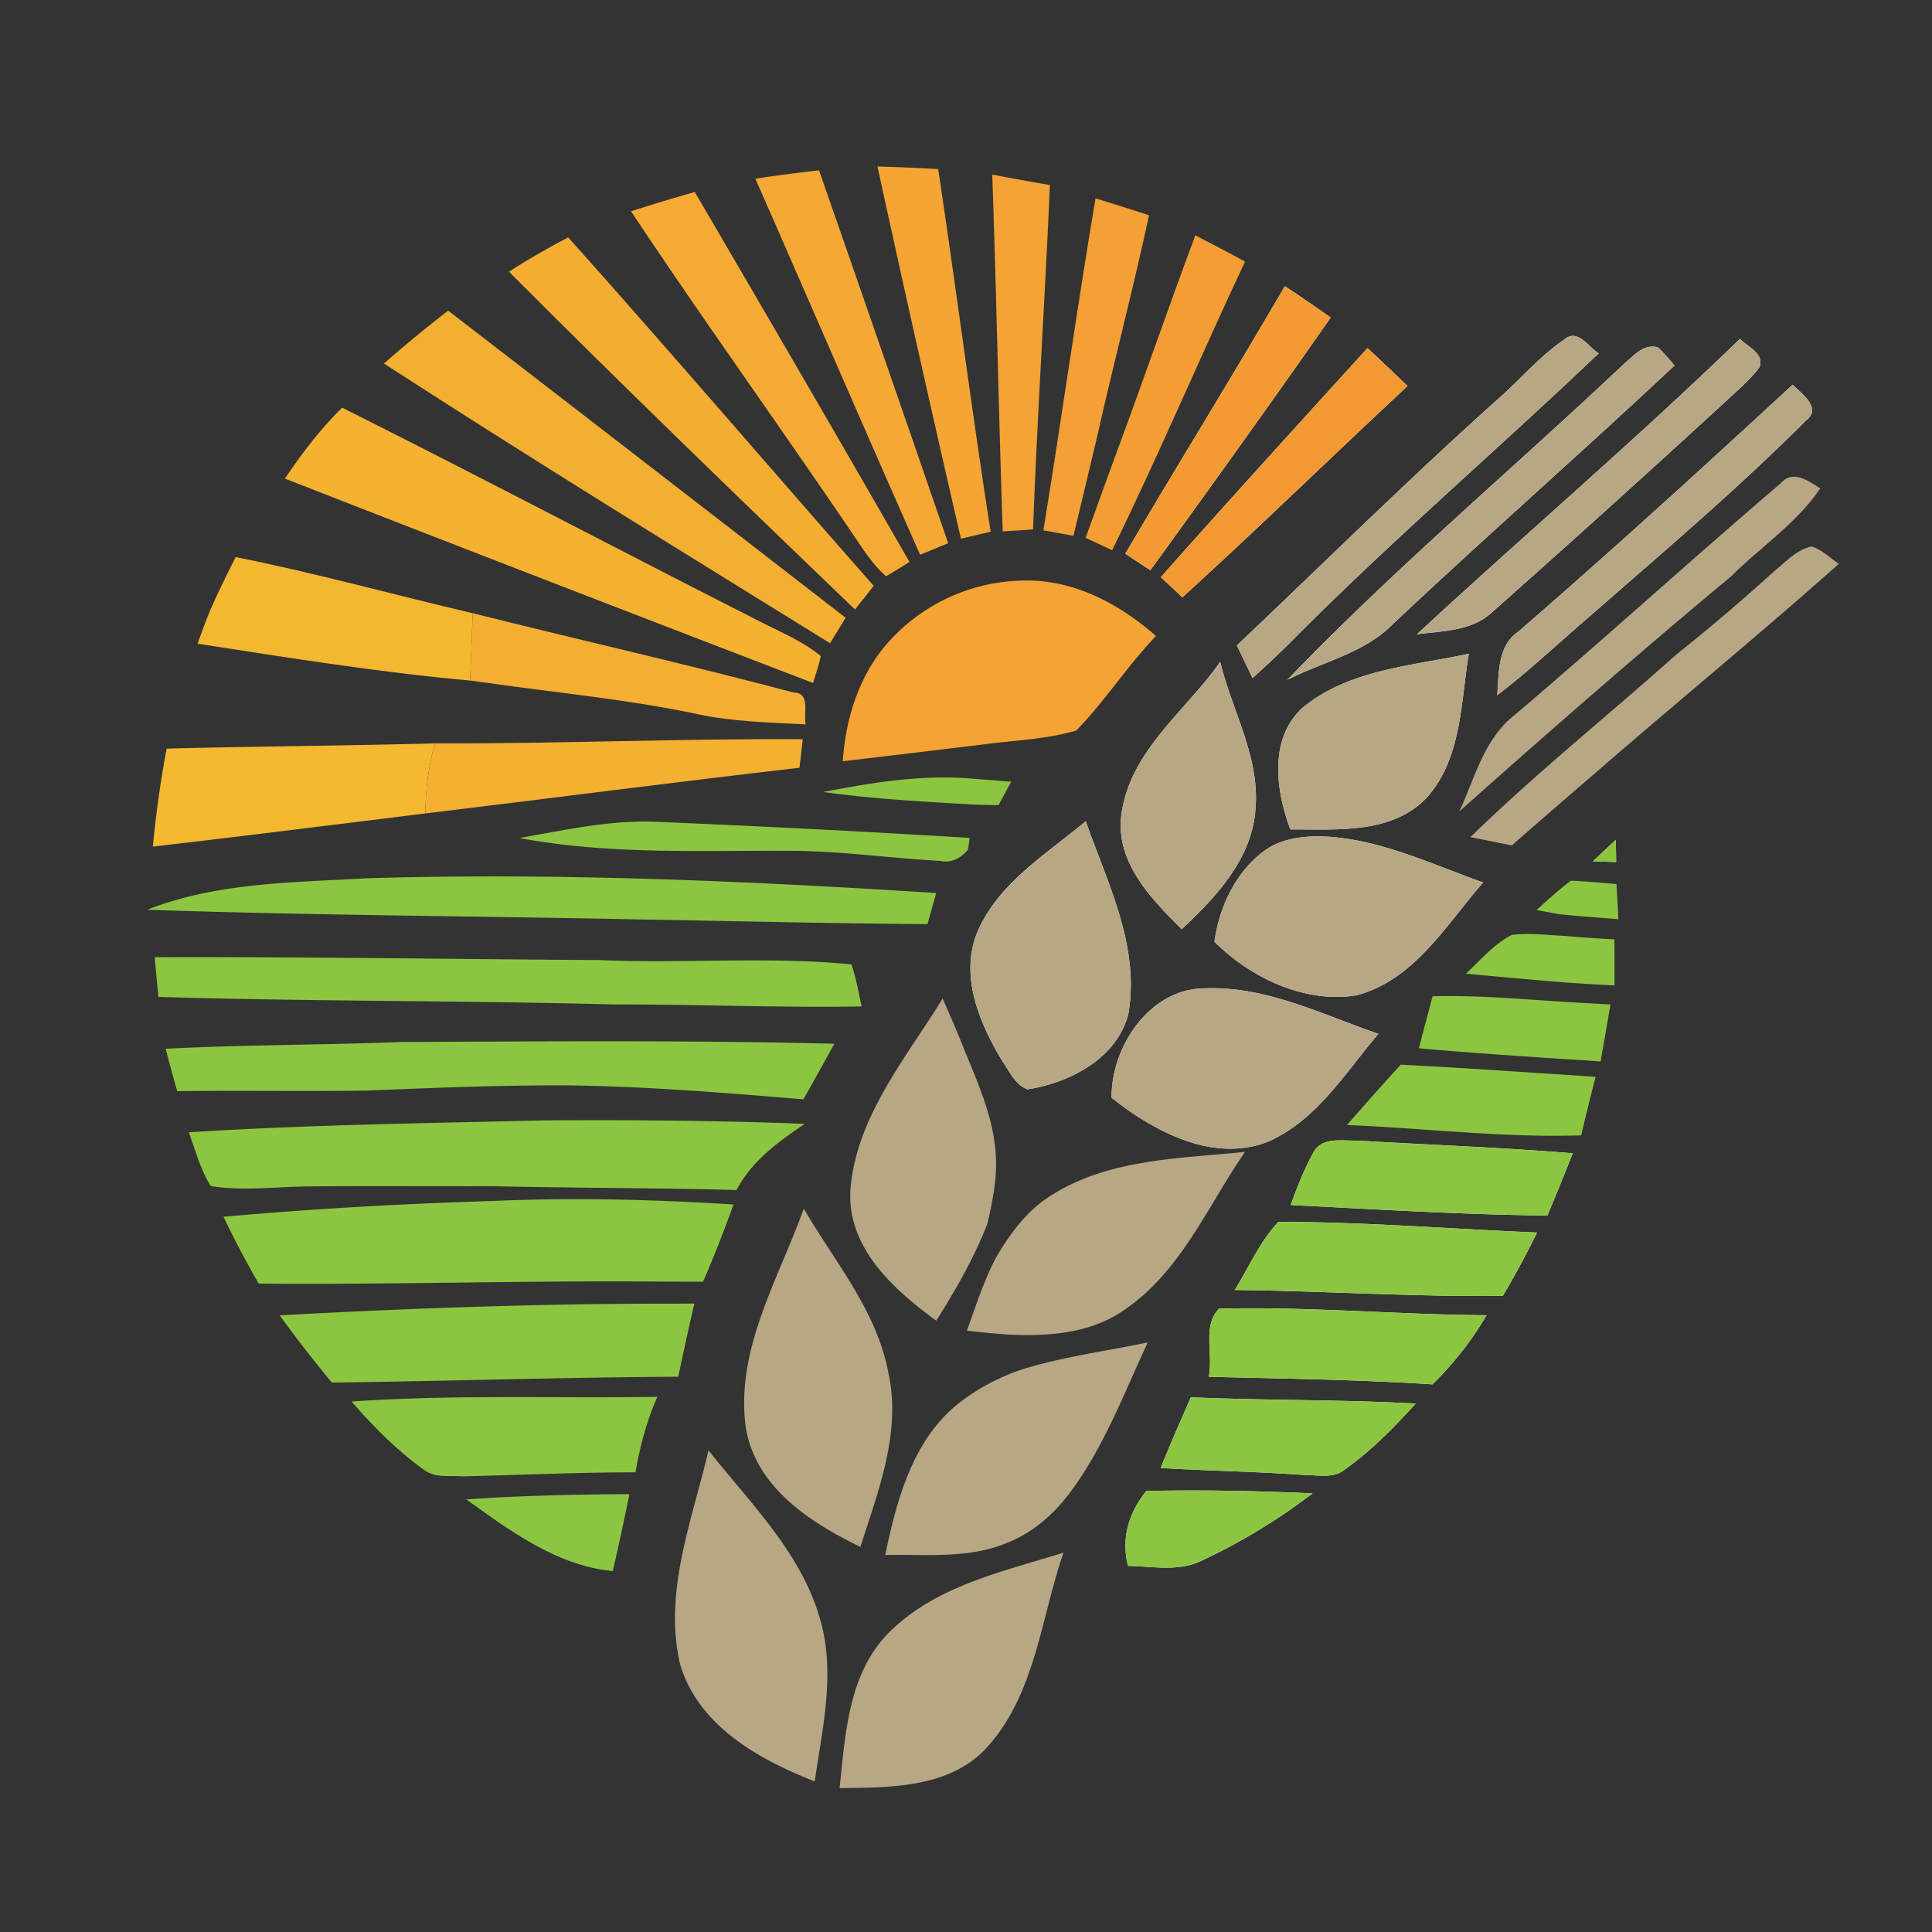 <svg xmlns="http://www.w3.org/2000/svg" width="100" height="100" viewBox="0 0 100 100"><rect x="0" y="0" width="100" height="100" fill="#333333" stroke="none"/><path fill="#F8FBFB" d="M66.503 14.816c-2.703 4.641-5.53 9.211-8.256 13.84.428.29.861.575 1.295.859 3.143-4.336 6.269-8.684 9.332-13.077a66.882 66.882 0 0 0-2.371-1.622zm11.056 5.818c-4.624 4.139-9.034 8.504-13.539 12.775.271.558.541 1.124.811 1.687a47.81 47.81 0 0 0 2.236-2.128c5.058-5.074 10.497-9.743 15.679-14.676-.535-.335-1.099-1.329-1.797-.704-1.262.855-2.248 2.044-3.39 3.046zm-6.776-2.618c-3.582 3.942-7.169 7.873-10.7 11.86.372.34.743.692 1.115 1.042 3.942-3.582 7.755-7.31 11.657-10.937a160.227 160.227 0 0 0-2.072-1.965zm13.291.805c-5.795 5.468-11.911 10.616-17.441 16.369 1.824-.94 3.965-1.372 5.445-2.87 4.81-4.531 9.777-8.884 14.598-13.403-.281-.321-.546-.647-.855-.932-.739-.22-1.246.419-1.747.836zm-10.74 14.012c1.318-.18 2.811-.158 3.858-1.109A936.434 936.434 0 0 0 90.178 19.99c.321-.313.637-.628.901-.994.242-.732-.625-1.022-1.014-1.461-5.433 5.259-11.183 10.167-16.731 15.298zm5.243-.13c-1.069.74-.991 2.125-1.081 3.28 1.605-1.219 3.069-2.604 4.602-3.922 3.846-3.365 7.76-6.674 11.376-10.292.855-.639-.22-1.397-.688-1.856-4.68 4.325-9.393 8.617-14.209 12.79zm-11.201 3.97c-1.706 1.616-1.335 4.267-.586 6.257 2.405-.011 5.266.26 7.079-1.664 1.791-2.024 1.734-4.902 2.157-7.428-2.945.639-6.245.808-8.65 2.835zm-9.343 5.573c-.271 2.419 1.56 4.279 3.131 5.851 1.78-1.664 3.649-3.657 3.818-6.214.242-2.692-1.216-5.086-1.824-7.625-1.807 2.579-4.73 4.651-5.125 7.988zm-7.484 6.088c-.862 2.258.163 4.643 1.329 6.586.371.521.653 1.228 1.307 1.464 2.185-.338 4.617-1.591 5.215-3.889.619-3.5-1.076-6.78-2.202-9.987-2.068 1.728-4.58 3.232-5.649 5.826zm14.794-4.222c-1.425 1.109-2.241 2.867-2.483 4.63 1.853 1.858 4.669 3.21 7.344 2.776 3.002-.78 4.651-3.661 6.566-5.84-2.63-.933-5.209-2.183-8.025-2.371-1.172-.065-2.45.051-3.402.805zm-7.806 12.711c2.191 1.729 5.192 3.356 8.031 2.298 2.557-1.084 4.044-3.576 5.778-5.609-2.935-1.008-5.846-2.494-9.028-2.354-2.843.039-4.814 3.052-4.781 5.665zm10.442 2.833c-.473.861-.839 1.785-1.171 2.715 4.426.225 8.853.495 13.285.546.444-1.07.89-2.143 1.312-3.222-3.711-.307-7.428-.434-11.145-.658-.767.027-1.842-.217-2.281.619zm-1.808 3.587c-.963 1.025-1.526 2.341-2.259 3.526 4.63.05 9.248.36 13.877.304a49.514 49.514 0 0 0 1.769-3.277c-4.466-.187-8.927-.547-13.387-.553zm-3.069 4.494c-.884.856-.287 2.389-.541 3.525 3.863.097 7.722.142 11.579.392a16.865 16.865 0 0 0 2.805-3.579c-4.619-.027-9.237-.456-13.843-.338zm-1.464 4.587c-.529 1.214-1.07 2.425-1.561 3.658 2.501.152 5.007.184 7.502.369.664-.009 1.43.183 1.999-.271 1.38-.969 2.568-2.188 3.7-3.433-3.875-.207-7.76-.156-11.64-.323zm-2.304 4.85c-.906 1.117-1.317 2.458-.946 3.877 1.256.02 2.602.31 3.785-.259a31.211 31.211 0 0 0 5.767-3.497c-2.868-.124-5.74-.187-8.606-.121z"/><path fill="#F5A834" d="M39.099 9.252a72.19 72.19 0 0 1 3.295-.434 5061.017 5061.017 0 0 1 6.685 19.3c-.49.197-.969.4-1.453.597-2.872-6.476-5.677-12.981-8.527-19.463z"/><path fill="#F4A534" d="M45.418 8.619c1.048.028 2.095.07 3.143.135.94 6.251 1.74 12.525 2.715 18.768-.513.124-1.025.24-1.538.361a1603.503 1603.503 0 0 1-4.32-19.264z"/><g fill="#F4A334"><path d="M51.359 9.039c.997.186 1.994.366 2.985.541-.26 5.941-.653 11.877-.873 17.824l-1.571.102c-.209-6.154-.327-12.312-.541-18.467zM46.234 32.968a9.56 9.56 0 0 1 6.786-2.92c2.58-.048 4.923 1.214 6.814 2.87-1.476 1.543-2.641 3.365-4.122 4.891-1.571.471-3.238.505-4.854.729-2.416.287-4.826.586-7.237.864.158-2.351.936-4.722 2.613-6.434z"/></g><path fill="#F5AB33" d="M32.662 10.937a92.308 92.308 0 0 1 3.3-.997c3.728 6.37 7.439 12.75 11.112 19.148-.395.253-.8.501-1.211.738-.547-.468-.958-1.059-1.363-1.65-3.897-5.779-7.98-11.433-11.838-17.239z"/><path fill="#F4A034" d="M56.704 10.266c.929.282 1.847.577 2.771.876-.839 3.891-1.858 7.744-2.726 11.626-.389 1.656-.794 3.312-1.188 4.967-.321-.057-.974-.175-1.295-.237l-.259-.045c.929-5.726 1.734-11.468 2.697-17.187z"/><path fill="#F39D34" d="M57.938 23.028c1.335-3.607 2.585-7.243 3.931-10.847.861.442 1.724.893 2.574 1.36-2.332 4.961-4.467 10.013-6.877 14.938l-1.374-.642c.579-1.605 1.154-3.204 1.746-4.809z"/><path fill="#F4AD31" d="M26.343 14.065c.991-.651 2.019-1.225 3.067-1.78 5.33 5.961 10.528 12.038 15.811 18.038-.315.414-.642.817-.968 1.225-6.015-5.778-12.016-11.578-17.91-17.483z"/><path fill="#F39A33" d="M66.503 14.816a65.567 65.567 0 0 1 2.371 1.622c-3.063 4.393-6.189 8.74-9.332 13.077a96.792 96.792 0 0 1-1.295-.859c2.726-4.629 5.553-9.199 8.256-13.84z"/><path fill="#F3AF31" d="M19.873 18.815a70.767 70.767 0 0 1 3.323-2.737 9449.25 9449.25 0 0 1 20.573 15.898c-.265.439-.535.878-.806 1.317-7.721-4.78-15.465-9.536-23.09-14.478z"/><g fill="#B7A785"><path d="M77.559 20.634c1.143-1.002 2.128-2.191 3.39-3.047.698-.625 1.262.369 1.797.704-5.182 4.933-10.621 9.602-15.679 14.676a48.285 48.285 0 0 1-2.236 2.128c-.27-.563-.54-1.129-.811-1.687 4.504-4.27 8.915-8.635 13.539-12.774zM84.074 18.821c.501-.417 1.008-1.056 1.746-.836.31.285.574.611.855.932-4.82 4.52-9.788 8.873-14.598 13.403-1.48 1.498-3.621 1.929-5.445 2.87 5.531-5.753 11.647-10.901 17.442-16.369zM73.334 32.833c5.548-5.13 11.298-10.039 16.732-15.299.389.439 1.256.729 1.014 1.461-.265.366-.58.682-.901.994a936.434 936.434 0 0 1-12.986 11.734c-1.048.952-2.541.929-3.859 1.11zM78.577 32.703c4.815-4.173 9.529-8.465 14.209-12.79.468.459 1.543 1.217.688 1.856-3.616 3.618-7.53 6.927-11.376 10.292-1.532 1.318-2.996 2.703-4.602 3.922.09-1.154.012-2.54 1.081-3.28zM92.161 25.021c.642-.732 1.431-.133 2.056.259-1.228 1.813-3.086 3.03-4.618 4.556-4.765 3.959-9.433 8.042-14.063 12.162.8-1.727 1.273-3.733 2.839-4.97 4.646-3.942 9.157-8.053 13.786-12.007zM91.807 29.588c.603-.484 1.165-1.129 1.954-1.301.54.152.951.591 1.419.896-4.213 3.75-8.577 7.316-12.829 11.021a505.974 505.974 0 0 0-4.1 3.554c-.715-.146-1.431-.287-2.141-.428 3.396-3.317 7.107-6.279 10.645-9.442a100.89 100.89 0 0 0 5.052-4.3zM67.376 36.673c2.405-2.027 5.705-2.196 8.65-2.835-.423 2.525-.366 5.403-2.157 7.428-1.813 1.924-4.674 1.653-7.079 1.664-.749-1.991-1.12-4.641.586-6.257zM58.033 42.246c.395-3.337 3.317-5.409 5.125-7.989.608 2.54 2.066 4.933 1.824 7.625-.169 2.557-2.038 4.55-3.818 6.214-1.571-1.571-3.401-3.431-3.131-5.85zM50.549 48.334c1.069-2.594 3.581-4.098 5.648-5.826 1.126 3.207 2.821 6.487 2.202 9.987-.598 2.298-3.03 3.551-5.215 3.889-.653-.236-.936-.943-1.307-1.464-1.165-1.943-2.19-4.328-1.328-6.586zM65.343 44.112c.952-.754 2.23-.87 3.401-.805 2.816.188 5.396 1.438 8.025 2.371-1.915 2.179-3.564 5.06-6.566 5.84-2.675.434-5.491-.918-7.344-2.776.243-1.763 1.059-3.52 2.484-4.63zM57.537 56.823c-.033-2.613 1.938-5.626 4.781-5.665 3.183-.141 6.094 1.346 9.028 2.354-1.734 2.033-3.222 4.525-5.778 5.609-2.839 1.059-5.839-.568-8.031-2.298zM44.016 61.61c.282-3.784 2.866-6.814 4.775-9.929.305.698.614 1.402.907 2.117.749 1.904 1.689 3.802 1.836 5.88.102 1.239-.152 2.461-.428 3.666-.688 1.763-1.634 3.419-2.647 5.013-2.196-1.602-4.606-3.756-4.443-6.747z"/><path d="M54.085 62.089c3.014-2.101 6.837-2.111 10.357-2.467-1.938 2.805-3.312 6.179-6.224 8.161-1.689 1.205-3.841 1.388-5.852 1.301-.776-.034-1.548-.127-2.32-.209.457-1.259.862-2.537 1.476-3.725.666-1.158 1.465-2.272 2.563-3.061zM41.605 62.557c1.594 2.754 3.778 5.285 4.376 8.498.682 3.083-.524 6.116-1.447 9.011-2.591-1.253-5.396-3.066-5.925-6.133-.574-4.049 1.679-7.704 2.996-11.376zM52.937 70.869c2.111-.65 4.313-.933 6.471-1.386-1.245 2.664-2.286 5.469-4.071 7.834-.834 1.098-1.915 2.036-3.211 2.54-1.993.839-4.201.585-6.307.631.585-2.805 1.396-5.88 3.705-7.777a10.974 10.974 0 0 1 3.413-1.842zM36.672 75.067c2.118 2.692 4.708 5.201 5.722 8.563.89 2.805.186 5.756-.226 8.575-2.895-1.135-6.042-2.887-6.972-6.086-.861-3.75.637-7.441 1.476-11.052zM45.88 84.636c2.416-2.523 5.964-3.27 9.168-4.271-1.188 3.424-1.458 7.389-4.037 10.162-1.932 2.024-4.956 1.996-7.553 2.024.288-2.726.445-5.798 2.422-7.915z"/></g><path fill="#F39933" d="M70.783 18.016c.698.647 1.386 1.306 2.072 1.965-3.902 3.626-7.715 7.355-11.657 10.937-.372-.349-.743-.701-1.115-1.042 3.531-3.987 7.118-7.918 10.7-11.86z"/><path fill="#FFF" d="M82.458 44.58c.394.012.8.025 1.193.039l-.017-1.148c-.394.36-.787.732-1.176 1.109z"/><path fill="#F4B230" d="M14.748 24.773c.875-1.307 1.838-2.565 2.962-3.672 7.254 3.635 14.434 7.422 21.677 11.094 1.053.541 2.174 1.002 3.097 1.763-.101.473-.259.926-.4 1.391a4533.004 4533.004 0 0 1-27.336-10.576z"/><path fill="#F4B730" d="M12.197 28.834c4.128.822 8.177 1.948 12.271 2.906l-.135 3.486c-4.73-.428-9.416-1.183-14.11-1.909.228-.623.451-1.248.712-1.859.397-.89.825-1.757 1.262-2.624z"/><path fill="#F4AE31" d="M24.468 31.74c5.524 1.385 11.083 2.639 16.591 4.1.924.025.513 1.053.642 1.655-1.881-.101-3.768-.135-5.609-.534-3.576-.755-7.226-1.096-10.841-1.611l-.918-.124.135-3.486z"/><path fill="#F4B930" d="M8.626 38.748c4.576-.121 9.152-.144 13.73-.267l.163-.006c-.349 1.177-.493 2.398-.501 3.627-1.003.124-2.008.247-3.008.374-3.7.453-7.4.918-11.1 1.344.164-1.701.395-3.39.716-5.072z"/><path fill="#F4B031" d="M22.52 38.476c6.341.025 12.688-.254 19.029-.214-.056.495-.107.985-.169 1.478-6.454.741-12.905 1.583-19.361 2.363.008-1.229.151-2.451.501-3.627z"/><g fill="#8CC640"><path d="M42.608 40.993c2.607-.502 5.26-.936 7.923-.671.598.04 1.2.091 1.809.141-.164.302-.496.907-.653 1.211-.411-.005-.822-.017-1.233-.027-2.62-.153-5.25-.289-7.846-.654zM26.884 43.375c2.292-.397 4.592-.918 6.933-.845 5.457.228 10.919.507 16.376.839-.022.152-.067.456-.096.611-.349.431-.855.709-1.419.58-2.669-.141-5.322-.538-7.991-.523-4.606-.015-9.252.193-13.803-.662zM82.458 44.58c.389-.377.782-.749 1.177-1.109l.017 1.148c-.394-.014-.8-.027-1.194-.039zM7.615 47.089c3.613-1.419 7.566-1.41 11.387-1.63 9.822-.296 19.652.138 29.457.763-.152.538-.304 1.073-.45 1.61-5.012-.033-10.019-.16-15.025-.244-8.454-.175-16.916-.212-25.369-.499zM79.535 47.104c.574-.529 1.148-1.054 1.779-1.521.783.039 1.571.109 2.354.174l.101 1.819c-1.014-.082-2.032-.149-3.041-.256-.399-.07-.799-.143-1.193-.216zM75.88 50.397c.755-.704 1.437-1.531 2.371-2.005.924-.112 1.864.006 2.799.057.834.067 1.673.127 2.512.175.006.794.006 1.588.006 2.382-.896-.045-1.785-.096-2.675-.163a393.635 393.635 0 0 1-5.013-.446zM8.007 49.545c7.679-.025 15.357.101 23.034.148 4.336.191 8.701-.199 13.026.223.253.701.366 1.444.529 2.177-4.286.073-8.571-.112-12.857-.104-7.845-.206-15.699-.152-23.541-.389-.062-.684-.13-1.371-.191-2.055zM74.151 51.566c2.252-.06 4.494.141 6.741.284.821.051 1.644.096 2.466.141-.169.983-.338 1.966-.512 2.951-.671-.051-1.329-.093-1.988-.13-2.478-.169-4.95-.332-7.417-.552.231-.9.473-1.795.71-2.694zM8.575 54.283c4.061-.208 8.132-.191 12.193-.349 7.473-.034 14.947-.096 22.42.09-.529.957-1.059 1.921-1.605 2.875-4.083-.335-8.166-.673-12.266-.721-3.43-.009-6.859.127-10.281.268-3.286.051-6.575-.012-9.864.033a87.872 87.872 0 0 1-.597-2.196zM69.719 58.231a183.794 183.794 0 0 1 2.782-3.123c2.957.146 5.907.357 8.858.544l1.228.084c-.253 1.008-.512 2.017-.743 3.03-4.049.13-8.087-.371-12.125-.535zM9.775 58.608c6.088-.389 12.193-.467 18.286-.616 4.534-.031 9.067.003 13.595.178-1.369.926-2.749 1.92-3.531 3.424-4.218-.11-8.442-.102-12.66-.197-3.154.009-6.305-.017-9.456.011-1.695.012-3.41.251-5.1-.017-.532-.856-.796-1.842-1.134-2.783zM67.979 59.656c.439-.836 1.515-.592 2.281-.619 3.717.225 7.434.352 11.145.658a165.894 165.894 0 0 1-1.312 3.222c-4.433-.051-8.859-.321-13.285-.546.332-.93.698-1.853 1.171-2.715zM11.571 62.979c4.624-.411 9.264-.676 13.905-.816 4.165-.186 8.335-.081 12.491.181a67.004 67.004 0 0 1-1.577 3.998c-.732-.003-1.464-.006-2.199-.006-6.936-.064-13.863.164-20.801.102a47.9 47.9 0 0 1-1.819-3.459zM66.171 63.243c4.46.006 8.921.366 13.387.553a49.514 49.514 0 0 1-1.769 3.277c-4.629.057-9.247-.254-13.877-.304.733-1.185 1.296-2.5 2.259-3.526zM14.475 68.081c6.423-.349 12.86-.586 19.3-.603.718 0 1.439 0 2.166-.006-.298 1.262-.563 2.523-.839 3.788-5.975.03-11.95.228-17.926.301a66.581 66.581 0 0 1-2.701-3.48zM63.102 67.737c4.606-.118 9.225.311 13.843.338a16.84 16.84 0 0 1-2.805 3.579c-3.857-.25-7.716-.295-11.579-.392.253-1.136-.343-2.668.541-3.525zM18.194 72.542c5.271-.366 10.554-.164 15.831-.242-.552 1.244-.901 2.562-1.132 3.908-2.985 0-5.964.138-8.946.208-.65-.051-1.383.096-1.952-.307-1.43-1.005-2.658-2.261-3.801-3.567zM61.638 72.324c3.88.167 7.766.116 11.641.324-1.132 1.245-2.32 2.464-3.7 3.433-.569.453-1.335.262-1.999.271-2.495-.186-5.001-.217-7.502-.369.489-1.234 1.03-2.445 1.56-3.659zM59.334 77.174c2.866-.065 5.738-.003 8.605.121a31.178 31.178 0 0 1-5.767 3.497c-1.184.568-2.529.278-3.785.259-.37-1.419.041-2.76.947-3.877zM24.142 77.61c2.805-.203 5.62-.254 8.434-.273a128.723 128.723 0 0 1-.859 3.981c-2.862-.267-5.309-2.072-7.575-3.708z"/></g></svg>